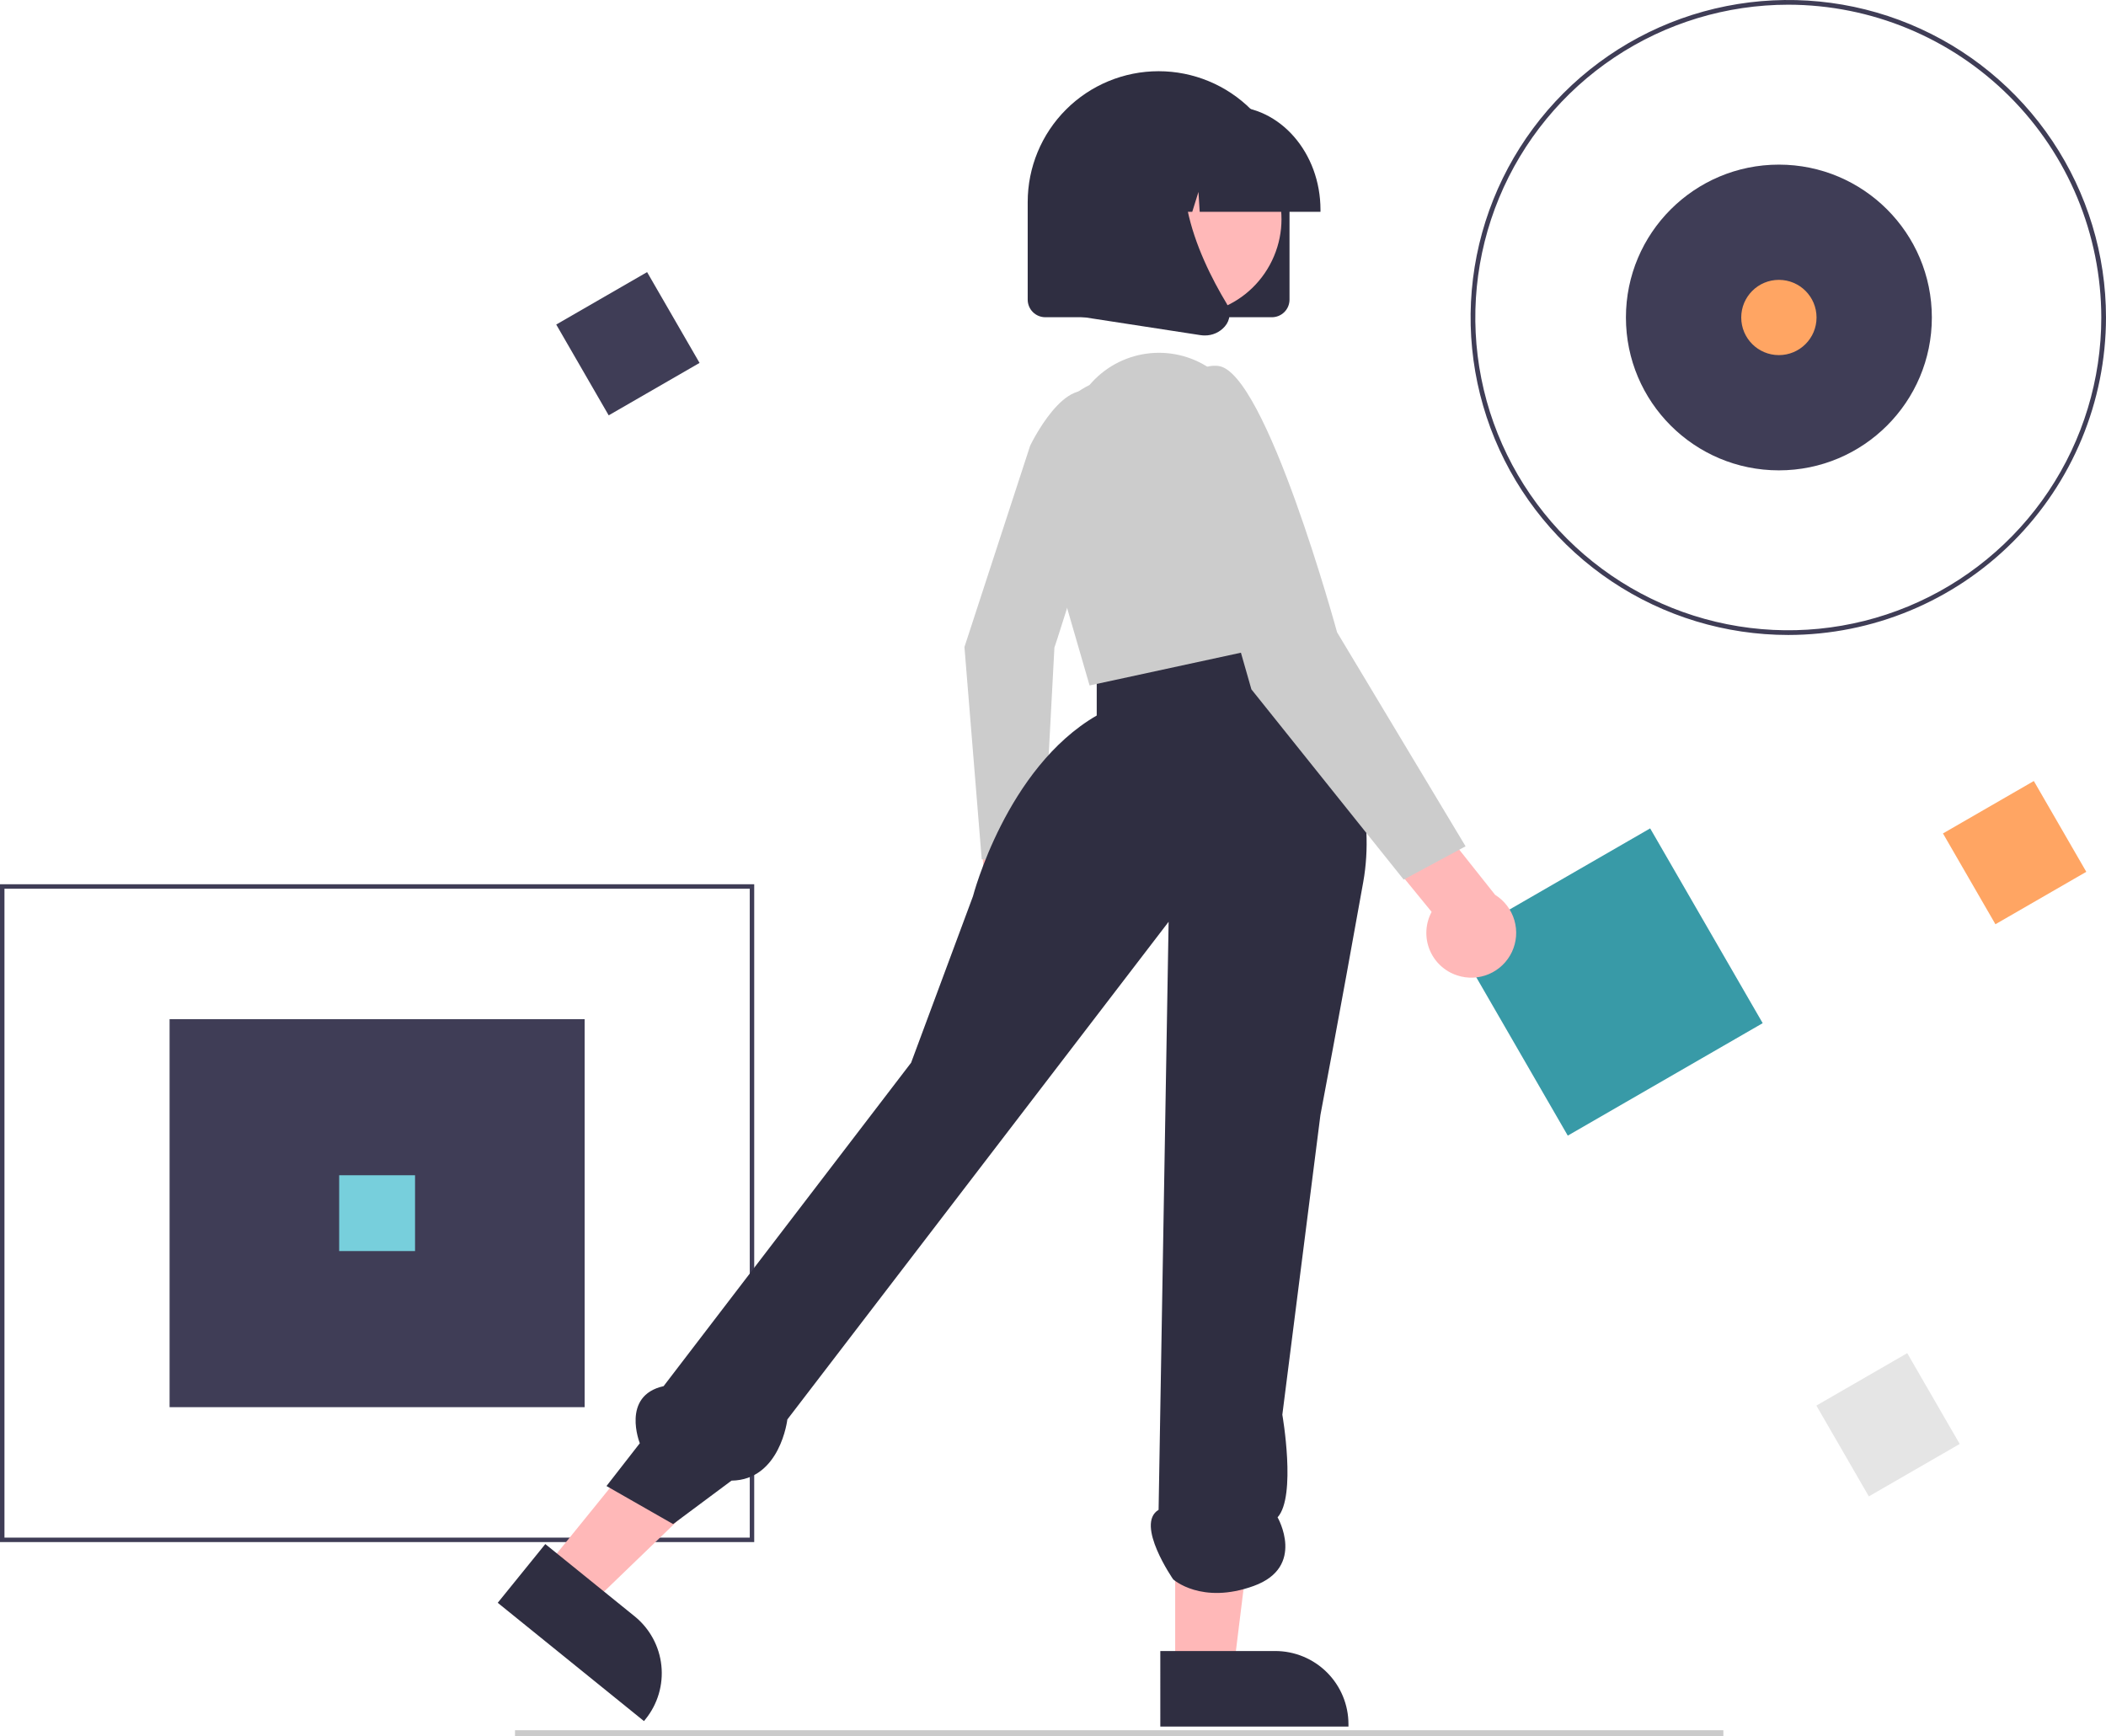 <svg width="410" height="338" viewBox="0 0 410 338" fill="none" xmlns="http://www.w3.org/2000/svg">
<g clip-path="url(#clip0_10:389)">
<path d="M113.817 198.433H33.016V273.979H113.817V198.433Z" fill="#3F3D56"/>
<path d="M146.832 300.246H0V172.166H146.832V300.246ZM0.869 299.378H145.964V173.034H0.869V299.378Z" fill="#3F3D56"/>
<path d="M348.15 123.631C335.917 123.631 323.959 120.006 313.788 113.213C303.616 106.421 295.689 96.766 291.008 85.471C286.326 74.176 285.102 61.747 287.488 49.756C289.875 37.765 295.765 26.75 304.415 18.105C313.065 9.46 324.086 3.573 336.083 1.188C348.081 -1.197 360.517 0.027 371.819 4.705C383.12 9.384 392.78 17.307 399.576 27.473C406.373 37.638 410 49.59 410 61.816C409.981 78.204 403.459 93.916 391.864 105.505C380.269 117.094 364.548 123.612 348.15 123.631ZM348.15 0.916C336.098 0.916 324.317 4.488 314.297 11.179C304.276 17.871 296.466 27.382 291.854 38.51C287.242 49.638 286.036 61.883 288.387 73.696C290.738 85.51 296.541 96.361 305.063 104.878C313.585 113.395 324.442 119.195 336.262 121.545C348.082 123.895 360.334 122.689 371.468 118.079C382.602 113.47 392.119 105.664 398.814 95.65C405.51 85.635 409.084 73.86 409.084 61.816C409.065 45.669 402.64 30.19 391.216 18.773C379.793 7.356 364.305 0.934 348.15 0.916V0.916Z" fill="#3F3D56"/>
<path d="M346.317 91.579C362.764 91.579 376.097 78.253 376.097 61.816C376.097 45.378 362.764 32.053 346.317 32.053C329.87 32.053 316.538 45.378 316.538 61.816C316.538 78.253 329.87 91.579 346.317 91.579Z" fill="#3F3D56"/>
<path d="M395.95 152.065L378.26 162.272L388.474 179.952L406.164 169.745L395.95 152.065Z" fill="#FFA563"/>
<path d="M125.978 52.981L108.288 63.189L118.501 80.869L136.191 70.661L125.978 52.981Z" fill="#3F3D56"/>
<path d="M371.305 263.464L353.616 273.672L363.829 291.352L381.519 281.144L371.305 263.464Z" fill="#E5E5E5"/>
<path d="M80.801 228.825H66.031V243.587H80.801V228.825Z" fill="#77CFDC"/>
<path d="M346.317 69.142C350.366 69.142 353.648 65.862 353.648 61.816C353.648 57.769 350.366 54.489 346.317 54.489C342.269 54.489 338.987 57.769 338.987 61.816C338.987 65.862 342.269 69.142 346.317 69.142Z" fill="#FFA563"/>
<path d="M321.256 161.289L283.309 183.185L305.218 221.11L343.164 199.214L321.256 161.289Z" fill="#389AA7"/>
<path d="M335.505 336.88H100.26V338H335.505V336.88Z" fill="#CBCBCB"/>
<path d="M189.535 185.876C188.853 185 188.372 183.986 188.125 182.905C187.878 181.824 187.871 180.701 188.105 179.617C188.339 178.533 188.808 177.513 189.479 176.629C190.15 175.745 191.007 175.02 191.989 174.503L190.403 157.237L200.667 153.715L202.563 178.129C203.323 179.836 203.429 181.761 202.863 183.541C202.297 185.321 201.098 186.831 199.492 187.786C197.886 188.741 195.985 189.074 194.15 188.722C192.315 188.37 190.673 187.357 189.535 185.876Z" fill="#FFB8B8"/>
<path d="M200.553 86.778C200.553 86.778 207.597 72.005 213.855 77.202C220.114 82.398 205.275 126.079 205.275 126.079L203.018 168.482L191.123 167.294L187.76 125.981L200.553 86.778Z" fill="#CCCCCC"/>
<path d="M106.079 305.336L114.909 312.479L146.679 281.841L133.647 271.298L106.079 305.336Z" fill="#FFB8B8"/>
<path d="M106.161 300.633L123.549 314.7L123.55 314.701C126.488 317.079 128.362 320.526 128.757 324.284C129.153 328.042 128.039 331.804 125.66 334.741L125.369 335.101L96.899 312.068L106.161 300.633Z" fill="#2F2E41"/>
<path d="M228.788 325.165L240.149 325.165L245.552 281.373L228.787 281.374L228.788 325.165Z" fill="#FFB8B8"/>
<path d="M225.891 321.458L248.262 321.457H248.263C252.044 321.457 255.671 322.959 258.344 325.631C261.018 328.303 262.52 331.927 262.52 335.706V336.169L225.892 336.17L225.891 321.458Z" fill="#2F2E41"/>
<path d="M248.722 119.865C248.722 119.865 270.033 145.795 265.4 171.725C260.767 197.655 257.061 217.102 257.061 217.102L249.648 275.444C249.648 275.444 252.428 291.333 248.722 295.428C248.722 295.428 254.281 305.078 244.089 308.783C233.896 312.487 228.397 307.503 228.397 307.503C228.397 307.503 220.924 296.744 225.557 293.966L227.509 179.471L153.284 276.37C153.284 276.37 151.919 288.157 142.409 288.283L131.045 296.744L118.073 289.335L124.559 281.001C124.559 281.001 120.853 271.74 129.192 269.888L177.375 206.916L189.42 174.503C189.42 174.503 195.906 149.5 213.512 139.313V128.474L248.722 119.865Z" fill="#2F2E41"/>
<path d="M212.122 74.951C214.927 71.638 218.854 69.471 223.155 68.864C227.456 68.257 231.829 69.252 235.443 71.66L236.213 72.173C244.437 81.482 249.965 92.857 252.201 105.073L255.671 124.033L212.122 133.461L201.912 98.27C200.616 93.804 200.928 89.024 202.794 84.764C204.659 80.503 207.96 77.031 212.122 74.951V74.951Z" fill="#CCCCCC"/>
<path d="M283.671 189.907C282.463 189.512 281.357 188.858 280.43 187.99C279.503 187.122 278.778 186.062 278.305 184.884C277.833 183.705 277.625 182.438 277.695 181.17C277.766 179.903 278.114 178.666 278.714 177.547L266.152 162.181L273.633 152.273L291.069 174.223C292.882 175.356 294.217 177.114 294.82 179.165C295.423 181.215 295.252 183.416 294.34 185.349C293.428 187.282 291.839 188.814 289.872 189.654C287.906 190.494 285.699 190.584 283.671 189.907Z" fill="#FFB8B8"/>
<path d="M230.653 88.842C230.653 88.842 227.874 70.321 237.139 71.247C246.405 72.173 260.304 123.107 260.304 123.107L285.322 164.78L273.276 171.262L243.626 134.219L230.653 88.842Z" fill="#CCCCCC"/>
<path d="M247.621 61.765H203.498C202.59 61.764 201.72 61.403 201.078 60.762C200.437 60.12 200.076 59.251 200.075 58.343V39.336C200.075 32.58 202.76 26.102 207.539 21.325C212.318 16.548 218.801 13.865 225.56 13.865C232.319 13.865 238.801 16.548 243.58 21.325C248.36 26.102 251.045 32.58 251.045 39.336V58.343C251.044 59.251 250.683 60.12 250.041 60.762C249.399 61.403 248.529 61.764 247.621 61.765Z" fill="#2F2E41"/>
<path d="M247.192 51.605C252.141 42.556 248.814 31.209 239.759 26.262C230.704 21.315 219.351 24.641 214.401 33.691C209.452 42.74 212.779 54.087 221.834 59.034C230.889 63.981 242.242 60.655 247.192 51.605Z" fill="#FFB8B8"/>
<path d="M257.074 41.236H233.559L233.318 37.365L232.113 41.236H228.492L228.014 33.563L225.624 41.236H218.619V40.856C218.619 29.746 226.5 20.707 236.188 20.707H239.504C249.192 20.707 257.074 29.746 257.074 40.856L257.074 41.236Z" fill="#2F2E41"/>
<path d="M234.533 65.313C234.245 65.313 233.958 65.291 233.674 65.247L205.686 60.938V31.803C205.686 30.329 205.976 28.87 206.541 27.509C207.105 26.147 207.932 24.91 208.975 23.868C210.017 22.826 211.255 21.999 212.617 21.435C213.98 20.871 215.44 20.581 216.914 20.581H236.496L235.733 21.357C225.12 32.156 233.116 49.666 238.826 59.142C239.245 59.824 239.435 60.621 239.366 61.418C239.298 62.215 238.976 62.968 238.446 63.568C237.96 64.126 237.358 64.572 236.682 64.873C236.006 65.174 235.273 65.325 234.533 65.313Z" fill="#2F2E41"/>
</g>
<defs>
<clipPath id="clip0_10:389">
<rect width="410" height="338" fill="white"/>
</clipPath>
</defs>
</svg>
